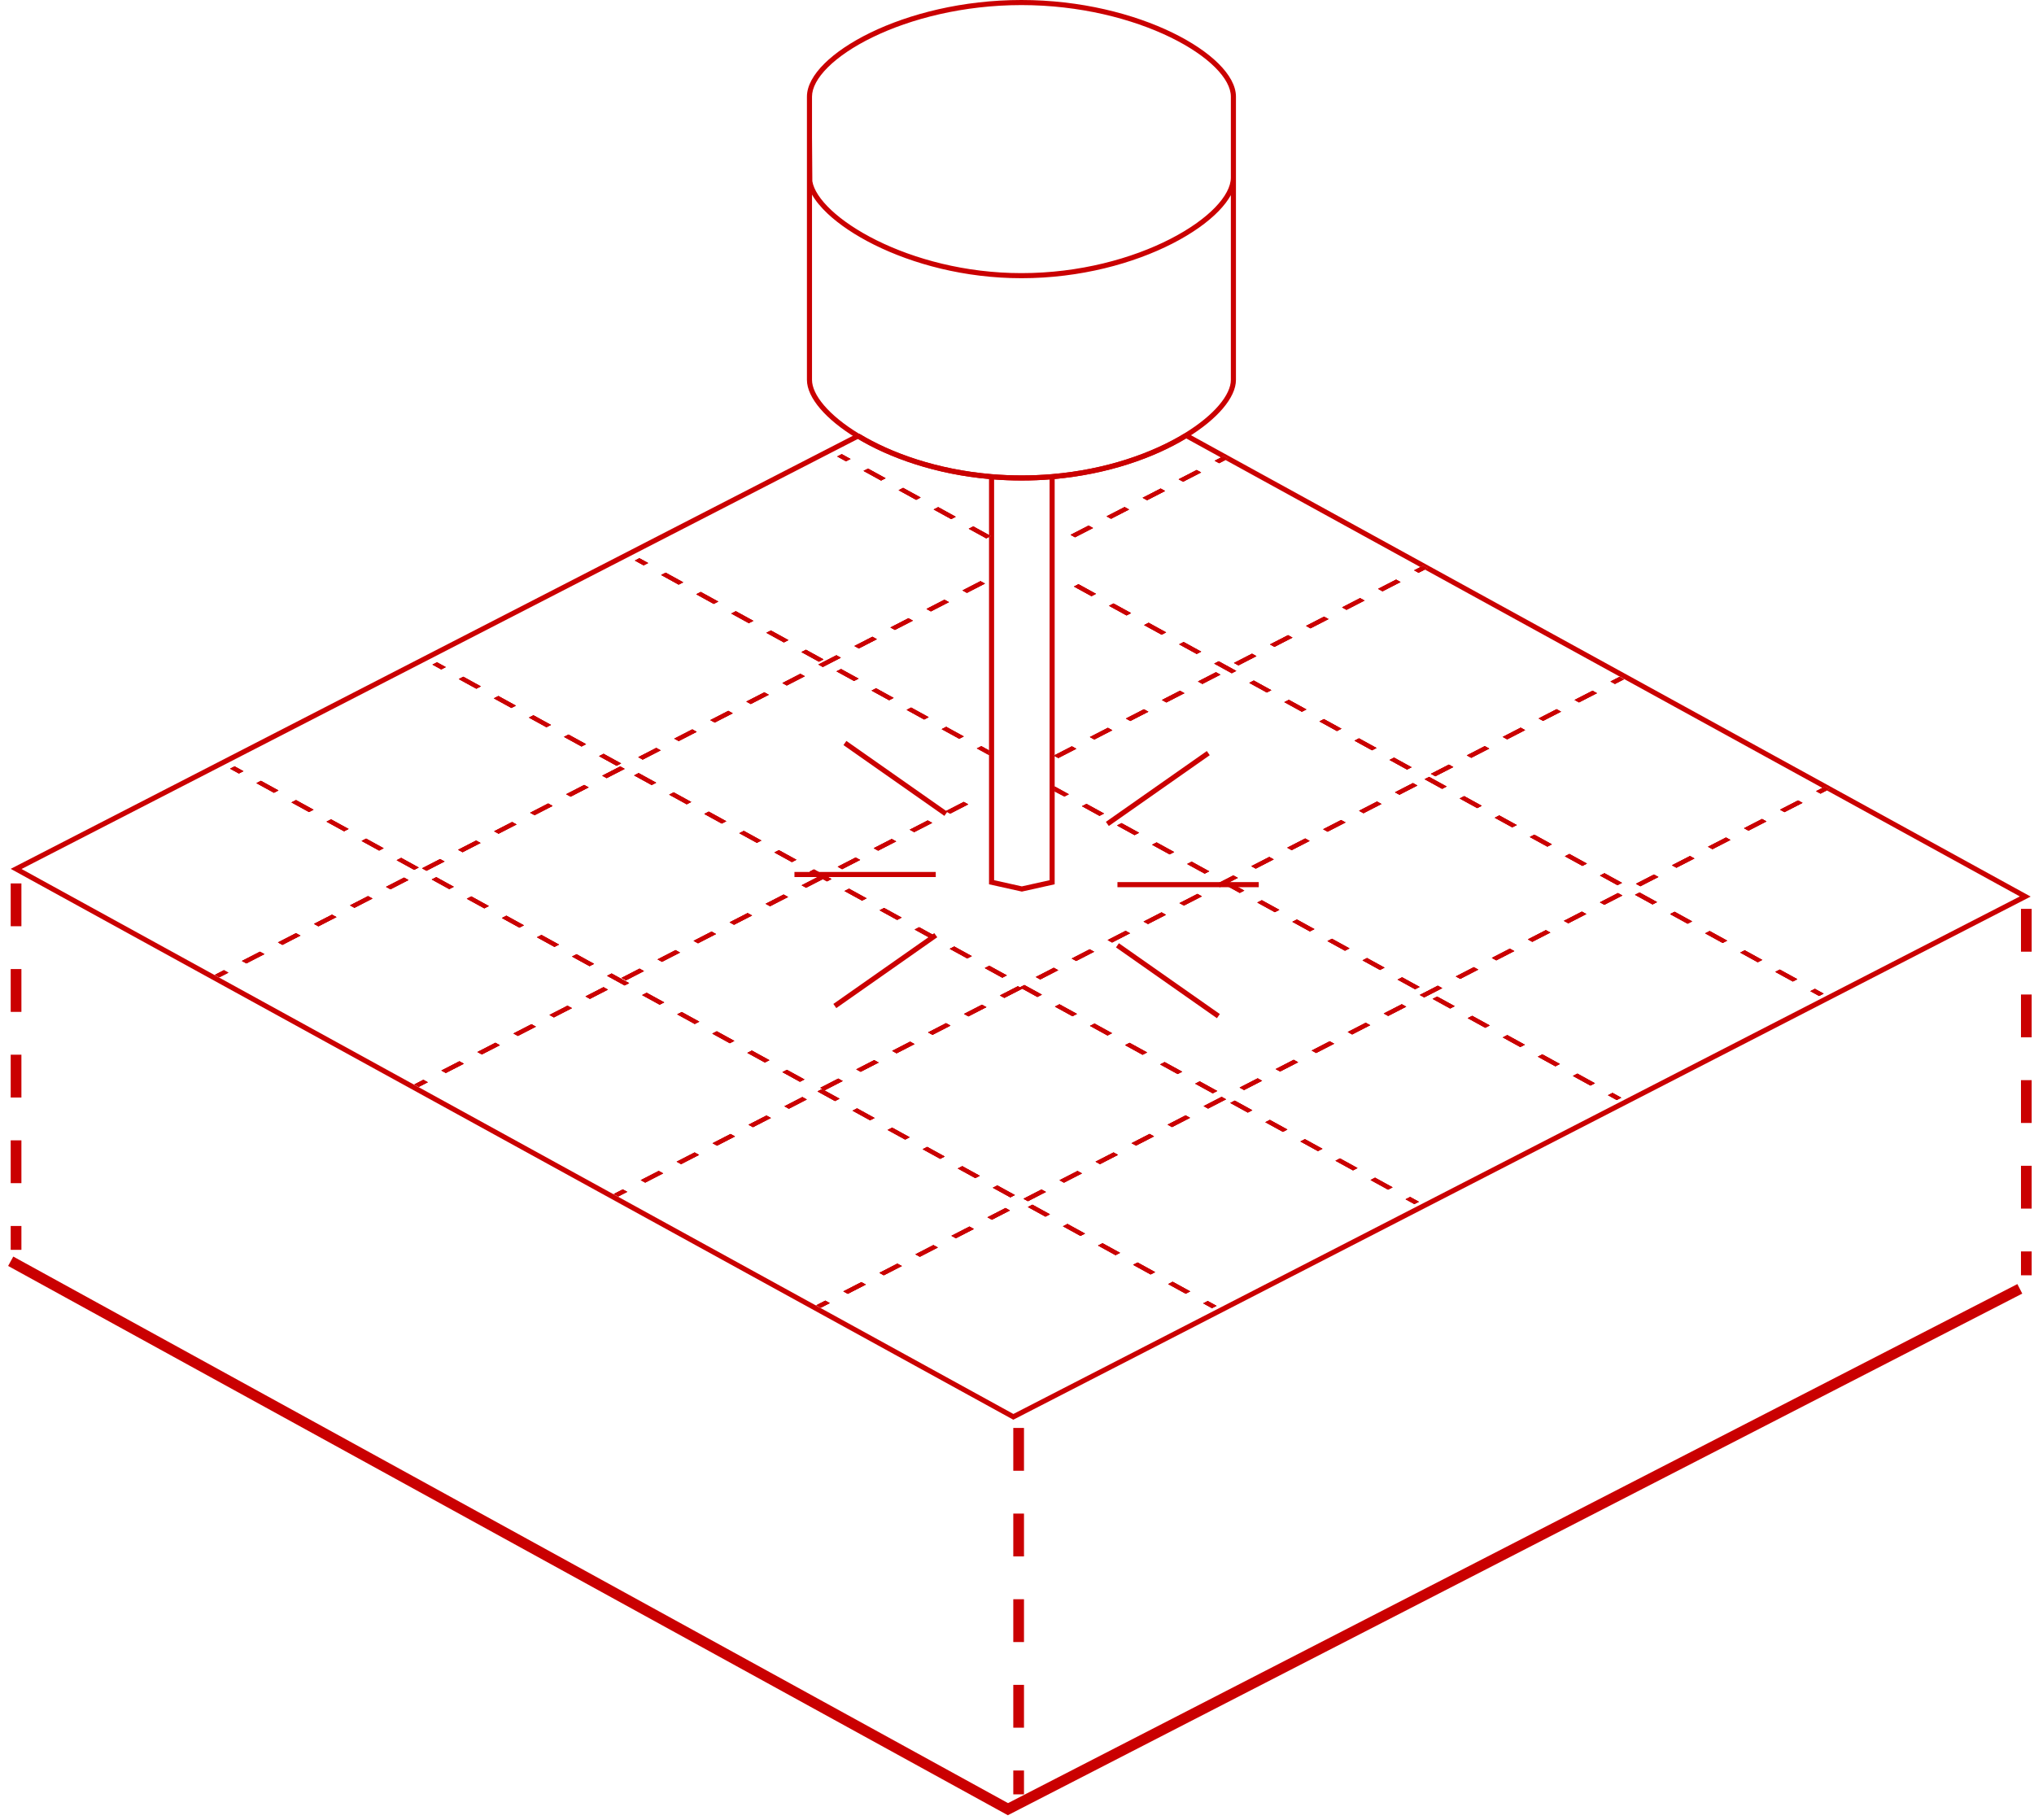 <svg width="190" height="170" viewBox="0 0 190 170" fill="none" xmlns="http://www.w3.org/2000/svg">
<path d="M1 117.818L94.153 169L188.675 120.394" stroke="#ca0001"/>
<line x1="1.5" y1="82.523" x2="1.5" y2="116.751" stroke="#ca0001" stroke-dasharray="4 4"/>
<line x1="95.153" y1="133.389" x2="95.153" y2="167.617" stroke="#ca0001" stroke-dasharray="4 4"/>
<line x1="189.283" y1="84.9" x2="189.283" y2="119.129" stroke="#ca0001" stroke-dasharray="4 4"/>
<path fill-rule="evenodd" clip-rule="evenodd" d="M22.314 72.255L21.495 71.805L21.918 71.588L22.737 72.038L22.314 72.255ZM41.218 62.534L40.399 62.084L40.822 61.867L41.641 62.316L41.218 62.534ZM60.123 52.812L59.304 52.363L59.727 52.145L60.545 52.595L60.123 52.812ZM79.027 43.091L78.208 42.641L78.631 42.424L79.45 42.874L79.027 43.091ZM25.59 74.055L23.952 73.155L24.375 72.938L26.012 73.838L25.59 74.055ZM44.494 64.334L42.856 63.434L43.279 63.216L44.917 64.116L44.494 64.334ZM63.398 54.612L61.761 53.712L62.183 53.495L63.821 54.395L63.398 54.612ZM82.303 44.891L80.665 43.991L81.088 43.774L82.726 44.674L82.303 44.891ZM28.865 75.855L27.227 74.955L27.65 74.737L29.288 75.637L28.865 75.855ZM47.77 66.133L46.132 65.234L46.555 65.016L48.193 65.916L47.77 66.133ZM66.674 56.412L65.036 55.512L65.459 55.295L67.097 56.195L66.674 56.412ZM85.579 46.691L83.941 45.791L84.364 45.574L86.001 46.473L85.579 46.691ZM32.141 77.654L30.503 76.755L30.926 76.537L32.564 77.437L32.141 77.654ZM51.045 67.933L49.407 67.033L49.83 66.816L51.468 67.716L51.045 67.933ZM69.95 58.212L68.312 57.312L68.735 57.095L70.373 57.995L69.95 58.212ZM88.854 48.491L87.216 47.591L87.639 47.373L89.277 48.273L88.854 48.491ZM35.417 79.454L33.779 78.555L34.202 78.337L35.839 79.237L35.417 79.454ZM54.321 69.733L52.683 68.833L53.106 68.616L54.744 69.516L54.321 69.733ZM73.225 60.012L71.588 59.112L72.01 58.894L73.648 59.794L73.225 60.012ZM92.13 50.29L90.492 49.391L90.915 49.173L92.386 49.981L92.553 50.073L92.386 50.159L92.13 50.29ZM38.692 81.254L37.054 80.354L37.477 80.137L39.115 81.037L38.692 81.254ZM57.597 71.533L55.959 70.633L56.382 70.415L58.02 71.315L57.597 71.533ZM76.501 61.812L74.863 60.912L75.286 60.694L76.924 61.594L76.501 61.812ZM21.334 90.86L20.492 91.292L20.076 91.063L20.917 90.631L21.334 90.86ZM24.699 89.129L23.016 89.994L22.6 89.765L24.282 88.9L24.699 89.129ZM28.064 87.398L26.382 88.264L25.965 88.035L27.648 87.169L28.064 87.398ZM31.43 85.668L29.747 86.533L29.33 86.304L31.013 85.439L31.43 85.668ZM34.795 83.937L33.112 84.802L32.696 84.573L34.379 83.708L34.795 83.937ZM38.16 82.207L36.478 83.072L36.061 82.843L37.744 81.978L38.16 82.207ZM41.526 80.476L39.843 81.341L39.427 81.112L41.109 80.247L41.526 80.476ZM44.891 78.745L43.209 79.611L42.792 79.382L44.475 78.516L44.891 78.745ZM48.257 77.015L46.574 77.88L46.157 77.651L47.84 76.786L48.257 77.015ZM51.622 75.284L49.94 76.149L49.523 75.921L51.206 75.055L51.622 75.284ZM54.988 73.553L53.305 74.419L52.888 74.19L54.571 73.325L54.988 73.553ZM58.353 71.823L56.67 72.688L56.254 72.459L57.936 71.594L58.353 71.823ZM61.718 70.092L60.036 70.958L59.619 70.729L61.302 69.863L61.718 70.092ZM65.084 68.362L63.401 69.227L62.984 68.998L64.667 68.133L65.084 68.362ZM68.449 66.631L66.766 67.496L66.35 67.267L68.032 66.402L68.449 66.631ZM71.815 64.9L70.132 65.766L69.715 65.537L71.398 64.672L71.815 64.9ZM75.18 63.17L73.497 64.035L73.081 63.806L74.763 62.941L75.18 63.17ZM78.545 61.439L76.863 62.305L76.446 62.076L78.129 61.21L78.545 61.439ZM81.911 59.709L80.228 60.574L79.811 60.345L81.494 59.48L81.911 59.709ZM85.276 57.978L83.594 58.843L83.177 58.614L84.859 57.749L85.276 57.978ZM88.642 56.248L86.959 57.113L86.542 56.884L88.225 56.019L88.642 56.248ZM92.007 54.517L90.324 55.382L89.908 55.153L91.59 54.288L92.007 54.517ZM102.103 49.325L100.42 50.19L100.004 49.961L101.687 49.096L102.103 49.325ZM105.469 47.594L103.786 48.46L103.369 48.231L105.052 47.365L105.469 47.594ZM108.834 45.864L107.151 46.729L106.735 46.5L108.417 45.635L108.834 45.864ZM112.199 44.133L110.517 44.998L110.1 44.77L111.783 43.904L112.199 44.133ZM114.723 42.835L114.469 42.966L113.882 43.268L113.465 43.039L114.052 42.737L114.307 42.606L114.723 42.835ZM41.968 83.054L40.33 82.154L40.753 81.937L42.391 82.837L41.968 83.054ZM60.873 73.333L59.235 72.433L59.657 72.215L61.295 73.115L60.873 73.333ZM79.777 63.611L78.139 62.711L78.562 62.494L80.2 63.394L79.777 63.611ZM45.244 84.854L43.606 83.954L44.029 83.737L45.666 84.636L45.244 84.854ZM64.148 75.132L62.51 74.233L62.933 74.015L64.571 74.915L64.148 75.132ZM83.053 65.411L81.415 64.511L81.838 64.294L83.475 65.194L83.053 65.411ZM101.957 55.69L100.319 54.79L100.742 54.572L102.38 55.472L101.957 55.69ZM48.52 86.654L46.882 85.754L47.304 85.536L48.942 86.436L48.52 86.654ZM67.424 76.932L65.786 76.032L66.209 75.815L67.847 76.715L67.424 76.932ZM86.328 67.211L84.691 66.311L85.113 66.094L86.751 66.994L86.328 67.211ZM105.233 57.49L103.595 56.59L104.018 56.372L105.656 57.272L105.233 57.49ZM51.795 88.453L50.157 87.553L50.58 87.336L52.218 88.236L51.795 88.453ZM70.7 78.732L69.062 77.832L69.484 77.615L71.122 78.515L70.7 78.732ZM89.604 69.011L87.966 68.111L88.389 67.894L90.027 68.793L89.604 69.011ZM108.508 59.289L106.871 58.39L107.293 58.172L108.931 59.072L108.508 59.289ZM55.071 90.253L53.433 89.353L53.856 89.136L55.494 90.036L55.071 90.253ZM73.975 80.532L72.338 79.632L72.76 79.415L74.398 80.314L73.975 80.532ZM111.784 61.089L110.146 60.189L110.569 59.972L112.207 60.872L111.784 61.089ZM58.347 92.053L56.709 91.153L57.132 90.936L58.769 91.836L58.347 92.053ZM76.449 81.891L75.613 81.432L76.036 81.214L77.674 82.114L77.251 82.332L76.866 82.12L75.301 82.925L74.884 82.696L76.449 81.891ZM115.06 62.889L113.422 61.989L113.845 61.772L115.483 62.672L115.06 62.889ZM39.964 101.096L39.123 101.529L38.706 101.3L39.547 100.867L39.964 101.096ZM43.33 99.365L41.647 100.231L41.23 100.002L42.913 99.136L43.33 99.365ZM46.695 97.635L45.012 98.5L44.596 98.271L46.278 97.406L46.695 97.635ZM50.06 95.904L48.378 96.769L47.961 96.54L49.644 95.675L50.06 95.904ZM53.426 94.174L51.743 95.039L51.326 94.81L53.009 93.945L53.426 94.174ZM56.791 92.443L55.108 93.308L54.692 93.079L56.374 92.214L56.791 92.443ZM60.157 90.712L58.474 91.578L58.057 91.349L59.74 90.483L60.157 90.712ZM63.522 88.982L61.839 89.847L61.423 89.618L63.105 88.753L63.522 88.982ZM66.887 87.251L65.205 88.116L64.788 87.888L66.471 87.022L66.887 87.251ZM70.253 85.52L68.57 86.386L68.153 86.157L69.836 85.292L70.253 85.52ZM73.618 83.79L71.935 84.655L71.519 84.426L73.201 83.561L73.618 83.79ZM80.349 80.329L78.666 81.194L78.25 80.965L79.932 80.1L80.349 80.329ZM83.714 78.598L82.032 79.463L81.615 79.234L83.298 78.369L83.714 78.598ZM87.08 76.868L85.397 77.733L84.98 77.504L86.663 76.639L87.08 76.868ZM90.445 75.137L88.762 76.002L88.346 75.773L90.028 74.908L90.445 75.137ZM100.541 69.945L98.859 70.81L98.519 70.624L98.442 70.581L98.519 70.542L100.125 69.716L100.541 69.945ZM103.907 68.215L102.224 69.08L101.807 68.851L103.49 67.986L103.907 68.215ZM107.272 66.484L105.589 67.349L105.173 67.12L106.855 66.255L107.272 66.484ZM110.638 64.753L108.955 65.619L108.538 65.39L110.221 64.524L110.638 64.753ZM114.003 63.023L112.32 63.888L111.904 63.659L113.586 62.794L114.003 63.023ZM117.368 61.292L115.686 62.157L115.269 61.928L116.952 61.063L117.368 61.292ZM120.734 59.561L119.051 60.427L118.634 60.198L120.317 59.333L120.734 59.561ZM124.099 57.831L122.416 58.696L122 58.467L123.682 57.602L124.099 57.831ZM127.465 56.1L125.782 56.965L125.365 56.737L127.048 55.871L127.465 56.1ZM130.83 54.37L129.147 55.235L128.731 55.006L130.413 54.141L130.83 54.37ZM133.354 53.072L133.1 53.203L132.513 53.504L132.096 53.275L132.683 52.974L132.937 52.843L133.354 53.072ZM61.622 93.853L59.984 92.953L60.407 92.736L62.045 93.635L61.622 93.853ZM80.527 84.132L78.889 83.232L79.312 83.014L80.95 83.914L80.527 84.132ZM118.336 64.689L116.698 63.789L117.12 63.572L118.758 64.472L118.336 64.689ZM64.898 95.653L63.26 94.753L63.683 94.535L65.321 95.435L64.898 95.653ZM83.802 85.931L82.165 85.031L82.587 84.814L84.225 85.714L83.802 85.931ZM102.707 76.21L101.069 75.31L101.492 75.093L103.13 75.993L102.707 76.21ZM121.611 66.489L119.973 65.589L120.396 65.371L122.034 66.271L121.611 66.489ZM68.174 97.452L66.536 96.552L66.959 96.335L68.597 97.235L68.174 97.452ZM87.078 87.731L85.44 86.831L85.863 86.614L86.925 87.197L87.501 87.514L87.078 87.731ZM105.983 78.01L104.345 77.11L104.767 76.892L106.405 77.792L105.983 78.01ZM124.887 68.288L123.249 67.389L123.672 67.171L125.31 68.071L124.887 68.288ZM71.449 99.252L69.811 98.352L70.234 98.135L71.872 99.035L71.449 99.252ZM90.354 89.531L88.716 88.631L89.139 88.414L90.777 89.314L90.354 89.531ZM109.258 79.81L107.62 78.91L108.043 78.692L109.681 79.592L109.258 79.81ZM128.163 70.088L126.525 69.188L126.948 68.971L128.585 69.871L128.163 70.088ZM74.725 101.052L73.087 100.152L73.51 99.935L75.148 100.835L74.725 101.052ZM93.629 91.331L91.992 90.431L92.414 90.213L94.052 91.113L93.629 91.331ZM112.534 81.609L110.896 80.71L111.319 80.492L112.957 81.392L112.534 81.609ZM131.438 71.888L129.801 70.988L130.223 70.771L131.861 71.671L131.438 71.888ZM58.592 111.334L57.753 111.765L57.337 111.536L58.175 111.105L58.592 111.334ZM61.947 109.608L60.27 110.471L59.853 110.242L61.53 109.38L61.947 109.608ZM65.302 107.883L63.625 108.746L63.208 108.517L64.885 107.654L65.302 107.883ZM68.657 106.158L66.98 107.021L66.563 106.792L68.24 105.929L68.657 106.158ZM72.012 104.433L70.335 105.295L69.918 105.066L71.596 104.204L72.012 104.433ZM75.367 102.707L73.69 103.57L73.273 103.341L74.951 102.478L75.367 102.707ZM78.722 100.982L77.045 101.845L76.628 101.616L78.305 100.753L78.722 100.982ZM82.077 99.257L80.4 100.119L79.983 99.891L81.66 99.028L82.077 99.257ZM85.432 97.532L83.755 98.394L83.338 98.165L85.016 97.303L85.432 97.532ZM88.787 95.806L87.11 96.669L86.693 96.44L88.371 95.577L88.787 95.806ZM92.142 94.081L90.465 94.944L90.048 94.715L91.726 93.852L92.142 94.081ZM95.496 92.356L93.82 93.218L93.403 92.99L95.081 92.127L95.268 92.23L95.69 92.013L97.328 92.913L96.905 93.13L95.496 92.356ZM98.852 90.63L97.175 91.493L96.758 91.264L98.436 90.402L98.852 90.63ZM102.207 88.905L100.53 89.768L100.113 89.539L101.791 88.676L102.207 88.905ZM105.562 87.18L103.885 88.043L103.468 87.814L105.146 86.951L105.562 87.18ZM108.917 85.455L107.24 86.317L106.823 86.088L108.501 85.226L108.917 85.455ZM112.272 83.73L110.595 84.592L110.178 84.363L111.856 83.501L112.272 83.73ZM114.401 82.635L113.95 82.867L113.533 82.638L115.211 81.775L115.627 82.004L114.823 82.418L116.232 83.192L115.81 83.409L114.401 82.635ZM118.982 80.279L117.305 81.142L116.888 80.913L118.566 80.05L118.982 80.279ZM122.337 78.554L120.66 79.416L120.243 79.187L121.921 78.325L122.337 78.554ZM125.692 76.828L124.015 77.691L123.598 77.462L125.276 76.6L125.692 76.828ZM129.047 75.103L127.37 75.966L126.953 75.737L128.631 74.874L129.047 75.103ZM132.402 73.378L130.725 74.24L130.308 74.012L131.986 73.149L132.402 73.378ZM135.757 71.653L134.08 72.515L133.663 72.286L135.341 71.424L135.757 71.653ZM139.112 69.927L137.435 70.79L137.018 70.561L138.696 69.698L139.112 69.927ZM142.467 68.202L140.79 69.065L140.373 68.836L142.051 67.973L142.467 68.202ZM145.822 66.477L144.145 67.34L143.728 67.111L145.406 66.248L145.822 66.477ZM149.177 64.752L147.5 65.614L147.083 65.385L148.761 64.523L149.177 64.752ZM151.694 63.458L150.855 63.889L150.438 63.66L151.277 63.229L151.694 63.458ZM78.001 102.852L76.363 101.952L76.786 101.735L78.424 102.634L78.001 102.852ZM134.714 73.688L133.076 72.788L133.499 72.571L135.137 73.471L134.714 73.688ZM81.276 104.652L79.639 103.752L80.061 103.534L81.699 104.434L81.276 104.652ZM100.181 94.93L98.543 94.03L98.966 93.813L100.604 94.713L100.181 94.93ZM119.085 85.209L117.447 84.309L117.87 84.092L119.508 84.992L119.085 85.209ZM137.99 75.488L136.352 74.588L136.775 74.37L138.413 75.27L137.99 75.488ZM84.552 106.451L82.914 105.552L83.337 105.334L84.975 106.234L84.552 106.451ZM103.457 96.73L101.819 95.83L102.242 95.613L103.879 96.513L103.457 96.73ZM122.361 87.009L120.723 86.109L121.146 85.891L122.784 86.791L122.361 87.009ZM141.265 77.287L139.628 76.388L140.05 76.17L141.688 77.07L141.265 77.287ZM87.828 108.251L86.19 107.351L86.613 107.134L88.251 108.034L87.828 108.251ZM106.732 98.53L105.094 97.63L105.517 97.413L107.155 98.312L106.732 98.53ZM125.637 88.809L123.999 87.909L124.422 87.691L126.06 88.591L125.637 88.809ZM144.541 79.087L142.903 78.187L143.326 77.97L144.964 78.87L144.541 79.087ZM91.104 110.051L89.466 109.151L89.888 108.934L91.526 109.834L91.104 110.051ZM110.008 100.33L108.37 99.43L108.793 99.212L110.431 100.112L110.008 100.33ZM128.912 90.608L127.275 89.709L127.697 89.491L129.335 90.391L128.912 90.608ZM147.817 80.887L146.179 79.987L146.602 79.77L148.24 80.67L147.817 80.887ZM94.379 111.851L92.741 110.951L93.164 110.734L94.802 111.633L94.379 111.851ZM113.284 102.13L111.646 101.23L112.069 101.012L113.706 101.912L113.284 102.13ZM132.188 92.408L130.55 91.508L130.973 91.291L132.611 92.191L132.188 92.408ZM151.093 82.687L149.455 81.787L149.878 81.57L151.515 82.469L151.093 82.687ZM77.512 121.726L76.671 122.159L76.254 121.93L77.095 121.497L77.512 121.726ZM80.877 119.996L79.195 120.861L78.778 120.632L80.461 119.767L80.877 119.996ZM84.243 118.265L82.56 119.13L82.143 118.901L83.826 118.036L84.243 118.265ZM87.608 116.534L85.925 117.4L85.509 117.171L87.191 116.306L87.608 116.534ZM90.973 114.804L89.291 115.669L88.874 115.44L90.557 114.575L90.973 114.804ZM94.339 113.073L92.656 113.939L92.24 113.71L93.922 112.844L94.339 113.073ZM97.704 111.343L96.022 112.208L95.605 111.979L97.288 111.114L97.704 111.343ZM101.07 109.612L99.387 110.477L98.97 110.248L100.653 109.383L101.07 109.612ZM104.435 107.881L102.752 108.747L102.336 108.518L104.018 107.652L104.435 107.881ZM107.8 106.151L106.118 107.016L105.701 106.787L107.384 105.922L107.8 106.151ZM111.166 104.42L109.483 105.285L109.067 105.057L110.749 104.191L111.166 104.42ZM114.531 102.69L112.849 103.555L112.432 103.326L114.115 102.461L114.531 102.69ZM117.897 100.959L116.214 101.824L115.797 101.595L117.48 100.73L117.897 100.959ZM121.262 99.228L119.579 100.094L119.163 99.865L120.845 98.999L121.262 99.228ZM124.627 97.498L122.945 98.363L122.528 98.134L124.211 97.269L124.627 97.498ZM127.993 95.767L126.31 96.632L125.894 96.403L127.576 95.538L127.993 95.767ZM131.358 94.037L129.676 94.902L129.259 94.673L130.942 93.808L131.358 94.037ZM134.724 92.306L133.041 93.171L132.624 92.942L134.307 92.077L134.724 92.306ZM138.089 90.575L136.406 91.441L135.99 91.212L137.672 90.346L138.089 90.575ZM141.454 88.845L139.772 89.71L139.355 89.481L141.038 88.616L141.454 88.845ZM144.82 87.114L143.137 87.979L142.721 87.751L144.403 86.885L144.82 87.114ZM148.185 85.383L146.503 86.249L146.086 86.02L147.769 85.155L148.185 85.383ZM151.551 83.653L149.868 84.518L149.451 84.289L151.134 83.424L151.551 83.653ZM154.916 81.922L153.233 82.788L152.817 82.559L154.499 81.693L154.916 81.922ZM158.281 80.192L156.599 81.057L156.182 80.828L157.865 79.963L158.281 80.192ZM161.647 78.461L159.964 79.326L159.548 79.097L161.23 78.232L161.647 78.461ZM165.012 76.731L163.33 77.596L162.913 77.367L164.596 76.502L165.012 76.731ZM168.378 75L166.695 75.865L166.278 75.636L167.961 74.771L168.378 75ZM170.902 73.702L170.647 73.833L170.06 74.135L169.644 73.906L170.231 73.604L170.485 73.473L170.902 73.702ZM97.655 113.651L96.017 112.751L96.44 112.533L98.078 113.433L97.655 113.651ZM116.559 103.929L114.922 103.029L115.344 102.812L116.982 103.712L116.559 103.929ZM135.464 94.208L133.826 93.308L134.249 93.091L135.887 93.991L135.464 94.208ZM154.368 84.487L152.73 83.587L153.153 83.369L154.791 84.269L154.368 84.487ZM100.931 115.45L99.293 114.551L99.716 114.333L101.353 115.233L100.931 115.45ZM119.835 105.729L118.197 104.829L118.62 104.612L120.258 105.512L119.835 105.729ZM138.74 96.008L137.102 95.108L137.524 94.891L139.162 95.79L138.74 96.008ZM157.644 86.287L156.006 85.387L156.429 85.169L158.067 86.069L157.644 86.287ZM104.206 117.25L102.569 116.35L102.991 116.133L104.629 117.033L104.206 117.25ZM123.111 107.529L121.473 106.629L121.896 106.412L123.534 107.312L123.111 107.529ZM142.015 97.808L140.377 96.908L140.8 96.69L142.438 97.59L142.015 97.808ZM160.92 88.086L159.282 87.186L159.705 86.969L161.342 87.869L160.92 88.086ZM107.482 119.05L105.844 118.15L106.267 117.933L107.905 118.833L107.482 119.05ZM126.387 109.329L124.749 108.429L125.171 108.211L126.809 109.111L126.387 109.329ZM145.291 99.608L143.653 98.708L144.076 98.49L145.714 99.39L145.291 99.608ZM164.195 89.886L162.558 88.986L162.98 88.769L164.618 89.669L164.195 89.886ZM110.758 120.85L109.12 119.95L109.543 119.733L111.181 120.632L110.758 120.85ZM129.662 111.129L128.024 110.229L128.447 110.011L130.085 110.911L129.662 111.129ZM148.567 101.407L146.929 100.507L147.352 100.29L148.989 101.19L148.567 101.407ZM167.471 91.686L165.833 90.786L166.256 90.569L167.894 91.469L167.471 91.686ZM113.215 122.2L112.396 121.75L112.818 121.532L113.637 121.982L113.215 122.2ZM132.119 112.478L131.3 112.028L131.723 111.811L132.542 112.261L132.119 112.478ZM151.023 102.757L150.204 102.307L150.627 102.09L151.446 102.54L151.023 102.757ZM169.928 93.036L169.109 92.586L169.532 92.368L170.351 92.818L169.928 93.036Z" fill="#ca0001"/>
<path fill-rule="evenodd" clip-rule="evenodd" d="M90.915 49.173L92.386 49.981V50.159L92.13 50.29L90.492 49.391L90.915 49.173ZM91.665 69.693L92.386 70.09V70.539L91.242 69.911L91.665 69.693ZM99.431 74.41L98.519 73.933V73.459L99.854 74.193L99.431 74.41ZM98.859 70.81L98.519 70.624V70.542L100.125 69.716L100.541 69.945L98.859 70.81ZM113.465 43.039L114.052 42.737L114.469 42.966L113.882 43.268L113.465 43.039ZM132.096 53.275L132.683 52.974L133.1 53.203L132.513 53.504L132.096 53.275ZM169.644 73.906L170.231 73.604L170.647 73.833L170.06 74.135L169.644 73.906ZM22.314 72.255L21.495 71.805L21.918 71.588L22.737 72.038L22.314 72.255ZM41.218 62.534L40.399 62.084L40.822 61.867L41.641 62.316L41.218 62.534ZM60.123 52.812L59.304 52.363L59.727 52.145L60.545 52.595L60.123 52.812ZM79.027 43.091L78.208 42.641L78.631 42.424L79.45 42.874L79.027 43.091ZM25.59 74.055L23.952 73.155L24.375 72.938L26.012 73.838L25.59 74.055ZM44.494 64.334L42.856 63.434L43.279 63.216L44.917 64.116L44.494 64.334ZM63.398 54.612L61.761 53.712L62.183 53.495L63.821 54.395L63.398 54.612ZM82.303 44.891L80.665 43.991L81.088 43.774L82.726 44.674L82.303 44.891ZM28.865 75.855L27.227 74.955L27.65 74.737L29.288 75.637L28.865 75.855ZM47.77 66.133L46.132 65.234L46.555 65.016L48.193 65.916L47.77 66.133ZM66.674 56.412L65.036 55.512L65.459 55.295L67.097 56.195L66.674 56.412ZM85.579 46.691L83.941 45.791L84.364 45.574L86.001 46.473L85.579 46.691ZM32.141 77.654L30.503 76.755L30.926 76.537L32.564 77.437L32.141 77.654ZM51.045 67.933L49.407 67.033L49.83 66.816L51.468 67.716L51.045 67.933ZM69.95 58.212L68.312 57.312L68.735 57.095L70.373 57.995L69.95 58.212ZM88.854 48.491L87.216 47.591L87.639 47.373L89.277 48.273L88.854 48.491ZM35.417 79.454L33.779 78.555L34.202 78.337L35.839 79.237L35.417 79.454ZM54.321 69.733L52.683 68.833L53.106 68.616L54.744 69.516L54.321 69.733ZM73.225 60.012L71.588 59.112L72.01 58.894L73.648 59.794L73.225 60.012ZM38.692 81.254L37.054 80.354L37.477 80.137L39.115 81.037L38.692 81.254ZM57.597 71.533L55.959 70.633L56.382 70.415L58.02 71.315L57.597 71.533ZM76.501 61.812L74.863 60.912L75.286 60.694L76.924 61.594L76.501 61.812ZM21.334 90.86L20.492 91.292L20.076 91.063L20.917 90.631L21.334 90.86ZM24.699 89.129L23.016 89.994L22.6 89.765L24.282 88.9L24.699 89.129ZM28.064 87.398L26.382 88.264L25.965 88.035L27.648 87.169L28.064 87.398ZM31.43 85.668L29.747 86.533L29.33 86.304L31.013 85.439L31.43 85.668ZM34.795 83.937L33.112 84.802L32.696 84.573L34.379 83.708L34.795 83.937ZM38.16 82.207L36.478 83.072L36.061 82.843L37.744 81.978L38.16 82.207ZM41.526 80.476L39.843 81.341L39.427 81.112L41.109 80.247L41.526 80.476ZM44.891 78.745L43.209 79.611L42.792 79.382L44.475 78.516L44.891 78.745ZM48.257 77.015L46.574 77.88L46.157 77.651L47.84 76.786L48.257 77.015ZM51.622 75.284L49.94 76.149L49.523 75.921L51.206 75.055L51.622 75.284ZM54.988 73.553L53.305 74.419L52.888 74.19L54.571 73.325L54.988 73.553ZM58.353 71.823L56.67 72.688L56.254 72.459L57.936 71.594L58.353 71.823ZM61.718 70.092L60.036 70.958L59.619 70.729L61.302 69.863L61.718 70.092ZM65.084 68.362L63.401 69.227L62.984 68.998L64.667 68.133L65.084 68.362ZM68.449 66.631L66.766 67.496L66.35 67.267L68.032 66.402L68.449 66.631ZM71.815 64.9L70.132 65.766L69.715 65.537L71.398 64.672L71.815 64.9ZM75.18 63.17L73.497 64.035L73.081 63.806L74.763 62.941L75.18 63.17ZM78.545 61.439L76.863 62.305L76.446 62.076L78.129 61.21L78.545 61.439ZM81.911 59.709L80.228 60.574L79.811 60.345L81.494 59.48L81.911 59.709ZM85.276 57.978L83.594 58.843L83.177 58.614L84.859 57.749L85.276 57.978ZM88.642 56.248L86.959 57.113L86.542 56.884L88.225 56.019L88.642 56.248ZM92.007 54.517L90.324 55.382L89.908 55.153L91.59 54.288L92.007 54.517ZM102.103 49.325L100.42 50.19L100.004 49.961L101.687 49.096L102.103 49.325ZM105.469 47.594L103.786 48.46L103.369 48.231L105.052 47.365L105.469 47.594ZM108.834 45.864L107.151 46.729L106.735 46.5L108.417 45.635L108.834 45.864ZM112.199 44.133L110.517 44.998L110.1 44.77L111.783 43.904L112.199 44.133ZM41.968 83.054L40.33 82.154L40.753 81.937L42.391 82.837L41.968 83.054ZM60.873 73.333L59.235 72.433L59.657 72.215L61.295 73.115L60.873 73.333ZM79.777 63.611L78.139 62.711L78.562 62.494L80.2 63.394L79.777 63.611ZM45.244 84.854L43.606 83.954L44.029 83.737L45.666 84.636L45.244 84.854ZM64.148 75.132L62.51 74.233L62.933 74.015L64.571 74.915L64.148 75.132ZM83.053 65.411L81.415 64.511L81.838 64.294L83.475 65.194L83.053 65.411ZM101.957 55.69L100.319 54.79L100.742 54.572L102.38 55.472L101.957 55.69ZM48.52 86.654L46.882 85.754L47.304 85.536L48.942 86.436L48.52 86.654ZM67.424 76.932L65.786 76.032L66.209 75.815L67.847 76.715L67.424 76.932ZM86.328 67.211L84.691 66.311L85.113 66.094L86.751 66.994L86.328 67.211ZM105.233 57.49L103.595 56.59L104.018 56.372L105.656 57.272L105.233 57.49ZM51.795 88.453L50.157 87.553L50.58 87.336L52.218 88.236L51.795 88.453ZM70.7 78.732L69.062 77.832L69.484 77.615L71.122 78.515L70.7 78.732ZM89.604 69.011L87.966 68.111L88.389 67.894L90.027 68.793L89.604 69.011ZM108.508 59.289L106.871 58.39L107.293 58.172L108.931 59.072L108.508 59.289ZM55.071 90.253L53.433 89.353L53.856 89.136L55.494 90.036L55.071 90.253ZM73.975 80.532L72.338 79.632L72.76 79.415L74.398 80.314L73.975 80.532ZM111.784 61.089L110.146 60.189L110.569 59.972L112.207 60.872L111.784 61.089ZM58.347 92.053L56.709 91.153L57.132 90.936L58.769 91.836L58.347 92.053ZM76.449 81.891L75.613 81.432L76.036 81.214L77.674 82.114L77.251 82.332L76.866 82.12L75.301 82.925L74.884 82.696L76.449 81.891ZM115.06 62.889L113.422 61.989L113.845 61.772L115.483 62.672L115.06 62.889ZM39.964 101.096L39.123 101.529L38.706 101.3L39.547 100.867L39.964 101.096ZM43.33 99.365L41.647 100.231L41.23 100.002L42.913 99.136L43.33 99.365ZM46.695 97.635L45.012 98.5L44.596 98.271L46.278 97.406L46.695 97.635ZM50.06 95.904L48.378 96.769L47.961 96.54L49.644 95.675L50.06 95.904ZM53.426 94.174L51.743 95.039L51.326 94.81L53.009 93.945L53.426 94.174ZM56.791 92.443L55.108 93.308L54.692 93.079L56.374 92.214L56.791 92.443ZM60.157 90.712L58.474 91.578L58.057 91.349L59.74 90.483L60.157 90.712ZM63.522 88.982L61.839 89.847L61.423 89.618L63.105 88.753L63.522 88.982ZM66.887 87.251L65.205 88.116L64.788 87.888L66.471 87.022L66.887 87.251ZM70.253 85.52L68.57 86.386L68.153 86.157L69.836 85.292L70.253 85.52ZM73.618 83.79L71.935 84.655L71.519 84.426L73.201 83.561L73.618 83.79ZM80.349 80.329L78.666 81.194L78.25 80.965L79.932 80.1L80.349 80.329ZM83.714 78.598L82.032 79.463L81.615 79.234L83.298 78.369L83.714 78.598ZM87.08 76.868L85.397 77.733L84.98 77.504L86.663 76.639L87.08 76.868ZM90.445 75.137L88.762 76.002L88.346 75.773L90.028 74.908L90.445 75.137ZM103.907 68.215L102.224 69.08L101.807 68.851L103.49 67.986L103.907 68.215ZM107.272 66.484L105.589 67.349L105.173 67.12L106.855 66.255L107.272 66.484ZM110.638 64.753L108.955 65.619L108.538 65.39L110.221 64.524L110.638 64.753ZM114.003 63.023L112.32 63.888L111.904 63.659L113.586 62.794L114.003 63.023ZM117.368 61.292L115.686 62.157L115.269 61.928L116.952 61.063L117.368 61.292ZM120.734 59.561L119.051 60.427L118.634 60.198L120.317 59.333L120.734 59.561ZM124.099 57.831L122.416 58.696L122 58.467L123.682 57.602L124.099 57.831ZM127.465 56.1L125.782 56.965L125.365 56.737L127.048 55.871L127.465 56.1ZM130.83 54.37L129.147 55.235L128.731 55.006L130.413 54.141L130.83 54.37ZM61.622 93.853L59.984 92.953L60.407 92.736L62.045 93.635L61.622 93.853ZM80.527 84.132L78.889 83.232L79.312 83.014L80.95 83.914L80.527 84.132ZM118.336 64.689L116.698 63.789L117.12 63.572L118.758 64.472L118.336 64.689ZM64.898 95.653L63.26 94.753L63.683 94.535L65.321 95.435L64.898 95.653ZM83.802 85.931L82.165 85.031L82.587 84.814L84.225 85.714L83.802 85.931ZM102.707 76.21L101.069 75.31L101.492 75.093L103.13 75.993L102.707 76.21ZM121.611 66.489L119.973 65.589L120.396 65.371L122.034 66.271L121.611 66.489ZM68.174 97.452L66.536 96.552L66.959 96.335L68.597 97.235L68.174 97.452ZM87.078 87.731L85.44 86.831L85.863 86.614L86.925 87.197L87.501 87.514L87.078 87.731ZM105.983 78.01L104.345 77.11L104.767 76.892L106.405 77.792L105.983 78.01ZM124.887 68.288L123.249 67.389L123.672 67.171L125.31 68.071L124.887 68.288ZM71.449 99.252L69.811 98.352L70.234 98.135L71.872 99.035L71.449 99.252ZM90.354 89.531L88.716 88.631L89.139 88.414L90.777 89.314L90.354 89.531ZM109.258 79.81L107.62 78.91L108.043 78.692L109.681 79.592L109.258 79.81ZM128.163 70.088L126.525 69.188L126.948 68.971L128.585 69.871L128.163 70.088ZM74.725 101.052L73.087 100.152L73.51 99.935L75.148 100.835L74.725 101.052ZM93.629 91.331L91.992 90.431L92.414 90.213L94.052 91.113L93.629 91.331ZM112.534 81.609L110.896 80.71L111.319 80.492L112.957 81.392L112.534 81.609ZM131.438 71.888L129.801 70.988L130.223 70.771L131.861 71.671L131.438 71.888ZM58.592 111.334L57.753 111.765L57.337 111.536L58.175 111.105L58.592 111.334ZM61.947 109.608L60.27 110.471L59.853 110.242L61.53 109.38L61.947 109.608ZM65.302 107.883L63.625 108.746L63.208 108.517L64.885 107.654L65.302 107.883ZM68.657 106.158L66.98 107.021L66.563 106.792L68.24 105.929L68.657 106.158ZM72.012 104.433L70.335 105.295L69.918 105.066L71.596 104.204L72.012 104.433ZM75.367 102.707L73.69 103.57L73.273 103.341L74.951 102.478L75.367 102.707ZM78.722 100.982L77.045 101.845L76.628 101.616L78.305 100.753L78.722 100.982ZM82.077 99.257L80.4 100.119L79.983 99.891L81.66 99.028L82.077 99.257ZM85.432 97.532L83.755 98.394L83.338 98.165L85.016 97.303L85.432 97.532ZM88.787 95.806L87.11 96.669L86.693 96.44L88.371 95.577L88.787 95.806ZM92.142 94.081L90.465 94.944L90.048 94.715L91.726 93.852L92.142 94.081ZM95.496 92.356L93.82 93.218L93.403 92.99L95.081 92.127L95.268 92.23L95.69 92.013L97.328 92.913L96.905 93.13L95.496 92.356ZM98.852 90.63L97.175 91.493L96.758 91.264L98.436 90.402L98.852 90.63ZM102.207 88.905L100.53 89.768L100.113 89.539L101.791 88.676L102.207 88.905ZM105.562 87.18L103.885 88.043L103.468 87.814L105.146 86.951L105.562 87.18ZM108.917 85.455L107.24 86.317L106.823 86.088L108.501 85.226L108.917 85.455ZM112.272 83.73L110.595 84.592L110.178 84.363L111.856 83.501L112.272 83.73ZM114.401 82.635L113.95 82.867L113.533 82.638L115.211 81.775L115.627 82.004L114.823 82.418L116.232 83.192L115.81 83.409L114.401 82.635ZM118.982 80.279L117.305 81.142L116.888 80.913L118.566 80.05L118.982 80.279ZM122.337 78.554L120.66 79.416L120.243 79.187L121.921 78.325L122.337 78.554ZM125.692 76.828L124.015 77.691L123.598 77.462L125.276 76.6L125.692 76.828ZM129.047 75.103L127.37 75.966L126.953 75.737L128.631 74.874L129.047 75.103ZM132.402 73.378L130.725 74.24L130.308 74.012L131.986 73.149L132.402 73.378ZM135.757 71.653L134.08 72.515L133.663 72.286L135.341 71.424L135.757 71.653ZM139.112 69.927L137.435 70.79L137.018 70.561L138.696 69.698L139.112 69.927ZM142.467 68.202L140.79 69.065L140.373 68.836L142.051 67.973L142.467 68.202ZM145.822 66.477L144.145 67.34L143.728 67.111L145.406 66.248L145.822 66.477ZM149.177 64.752L147.5 65.614L147.083 65.385L148.761 64.523L149.177 64.752ZM151.694 63.458L150.855 63.889L150.438 63.66L151.277 63.229L151.694 63.458ZM78.001 102.852L76.363 101.952L76.786 101.735L78.424 102.634L78.001 102.852ZM134.714 73.688L133.076 72.788L133.499 72.571L135.137 73.471L134.714 73.688ZM81.276 104.652L79.639 103.752L80.061 103.534L81.699 104.434L81.276 104.652ZM100.181 94.93L98.543 94.03L98.966 93.813L100.604 94.713L100.181 94.93ZM119.085 85.209L117.447 84.309L117.87 84.092L119.508 84.992L119.085 85.209ZM137.99 75.488L136.352 74.588L136.775 74.37L138.413 75.27L137.99 75.488ZM84.552 106.451L82.914 105.552L83.337 105.334L84.975 106.234L84.552 106.451ZM103.457 96.73L101.819 95.83L102.242 95.613L103.879 96.513L103.457 96.73ZM122.361 87.009L120.723 86.109L121.146 85.891L122.784 86.791L122.361 87.009ZM141.265 77.287L139.628 76.388L140.05 76.17L141.688 77.07L141.265 77.287ZM87.828 108.251L86.19 107.351L86.613 107.134L88.251 108.034L87.828 108.251ZM106.732 98.53L105.094 97.63L105.517 97.413L107.155 98.312L106.732 98.53ZM125.637 88.809L123.999 87.909L124.422 87.691L126.06 88.591L125.637 88.809ZM144.541 79.087L142.903 78.187L143.326 77.97L144.964 78.87L144.541 79.087ZM91.104 110.051L89.466 109.151L89.888 108.934L91.526 109.834L91.104 110.051ZM110.008 100.33L108.37 99.43L108.793 99.212L110.431 100.112L110.008 100.33ZM128.912 90.608L127.275 89.709L127.697 89.491L129.335 90.391L128.912 90.608ZM147.817 80.887L146.179 79.987L146.602 79.77L148.24 80.67L147.817 80.887ZM94.379 111.851L92.741 110.951L93.164 110.734L94.802 111.633L94.379 111.851ZM113.284 102.13L111.646 101.23L112.069 101.012L113.706 101.912L113.284 102.13ZM132.188 92.408L130.55 91.508L130.973 91.291L132.611 92.191L132.188 92.408ZM151.093 82.687L149.455 81.787L149.878 81.57L151.515 82.469L151.093 82.687ZM77.512 121.726L76.671 122.159L76.254 121.93L77.095 121.497L77.512 121.726ZM80.877 119.996L79.195 120.861L78.778 120.632L80.461 119.767L80.877 119.996ZM84.243 118.265L82.56 119.13L82.143 118.901L83.826 118.036L84.243 118.265ZM87.608 116.534L85.925 117.4L85.509 117.171L87.191 116.306L87.608 116.534ZM90.973 114.804L89.291 115.669L88.874 115.44L90.557 114.575L90.973 114.804ZM94.339 113.073L92.656 113.939L92.24 113.71L93.922 112.844L94.339 113.073ZM97.704 111.343L96.022 112.208L95.605 111.979L97.288 111.114L97.704 111.343ZM101.07 109.612L99.387 110.477L98.97 110.248L100.653 109.383L101.07 109.612ZM104.435 107.881L102.752 108.747L102.336 108.518L104.018 107.652L104.435 107.881ZM107.8 106.151L106.118 107.016L105.701 106.787L107.384 105.922L107.8 106.151ZM111.166 104.42L109.483 105.285L109.067 105.057L110.749 104.191L111.166 104.42ZM114.531 102.69L112.849 103.555L112.432 103.326L114.115 102.461L114.531 102.69ZM117.897 100.959L116.214 101.824L115.797 101.595L117.48 100.73L117.897 100.959ZM121.262 99.228L119.579 100.094L119.163 99.865L120.845 98.999L121.262 99.228ZM124.627 97.498L122.945 98.363L122.528 98.134L124.211 97.269L124.627 97.498ZM127.993 95.767L126.31 96.632L125.894 96.403L127.576 95.538L127.993 95.767ZM131.358 94.037L129.676 94.902L129.259 94.673L130.942 93.808L131.358 94.037ZM134.724 92.306L133.041 93.171L132.624 92.942L134.307 92.077L134.724 92.306ZM138.089 90.575L136.406 91.441L135.99 91.212L137.672 90.346L138.089 90.575ZM141.454 88.845L139.772 89.71L139.355 89.481L141.038 88.616L141.454 88.845ZM144.82 87.114L143.137 87.979L142.721 87.751L144.403 86.885L144.82 87.114ZM148.185 85.383L146.503 86.249L146.086 86.02L147.769 85.155L148.185 85.383ZM151.551 83.653L149.868 84.518L149.451 84.289L151.134 83.424L151.551 83.653ZM154.916 81.922L153.233 82.788L152.817 82.559L154.499 81.693L154.916 81.922ZM158.281 80.192L156.599 81.057L156.182 80.828L157.865 79.963L158.281 80.192ZM161.647 78.461L159.964 79.326L159.548 79.097L161.23 78.232L161.647 78.461ZM165.012 76.731L163.33 77.596L162.913 77.367L164.596 76.502L165.012 76.731ZM168.378 75L166.695 75.865L166.278 75.636L167.961 74.771L168.378 75ZM97.655 113.651L96.017 112.751L96.44 112.533L98.078 113.433L97.655 113.651ZM116.559 103.929L114.922 103.029L115.344 102.812L116.982 103.712L116.559 103.929ZM135.464 94.208L133.826 93.308L134.249 93.091L135.887 93.991L135.464 94.208ZM154.368 84.487L152.73 83.587L153.153 83.369L154.791 84.269L154.368 84.487ZM100.931 115.45L99.293 114.551L99.716 114.333L101.353 115.233L100.931 115.45ZM119.835 105.729L118.197 104.829L118.62 104.612L120.258 105.512L119.835 105.729ZM138.74 96.008L137.102 95.108L137.524 94.891L139.162 95.79L138.74 96.008ZM157.644 86.287L156.006 85.387L156.429 85.169L158.067 86.069L157.644 86.287ZM104.206 117.25L102.569 116.35L102.991 116.133L104.629 117.033L104.206 117.25ZM123.111 107.529L121.473 106.629L121.896 106.412L123.534 107.312L123.111 107.529ZM142.015 97.808L140.377 96.908L140.8 96.69L142.438 97.59L142.015 97.808ZM160.92 88.086L159.282 87.186L159.705 86.969L161.342 87.869L160.92 88.086ZM107.482 119.05L105.844 118.15L106.267 117.933L107.905 118.833L107.482 119.05ZM126.387 109.329L124.749 108.429L125.171 108.211L126.809 109.111L126.387 109.329ZM145.291 99.608L143.653 98.708L144.076 98.49L145.714 99.39L145.291 99.608ZM164.195 89.886L162.558 88.986L162.98 88.769L164.618 89.669L164.195 89.886ZM110.758 120.85L109.12 119.95L109.543 119.733L111.181 120.632L110.758 120.85ZM129.662 111.129L128.024 110.229L128.447 110.011L130.085 110.911L129.662 111.129ZM148.567 101.407L146.929 100.507L147.352 100.29L148.989 101.19L148.567 101.407ZM167.471 91.686L165.833 90.786L166.256 90.569L167.894 91.469L167.471 91.686ZM113.215 122.2L112.396 121.75L112.818 121.532L113.637 121.982L113.215 122.2ZM132.119 112.478L131.3 112.028L131.723 111.811L132.542 112.261L132.119 112.478ZM151.023 102.757L150.204 102.307L150.627 102.09L151.446 102.54L151.023 102.757ZM169.928 93.036L169.109 92.586L169.532 92.368L170.351 92.818L169.928 93.036Z" fill="#ca0001"/>
<path fill-rule="evenodd" clip-rule="evenodd" d="M90.492 49.391L92.13 50.29L92.386 50.159L92.553 50.073L92.386 49.981L90.915 49.173L90.492 49.391ZM170.647 73.833L170.902 73.702L170.485 73.473L170.231 73.604L169.644 73.906L170.06 74.135L170.647 73.833ZM133.1 53.203L133.354 53.072L132.937 52.843L132.683 52.974L132.096 53.275L132.513 53.504L133.1 53.203ZM114.469 42.966L114.723 42.835L114.307 42.606L114.052 42.737L113.465 43.039L113.882 43.268L114.469 42.966ZM92.386 70.09L91.665 69.693L91.242 69.911L92.386 70.539V70.09ZM98.519 73.933L99.431 74.41L99.854 74.193L98.519 73.459V73.933ZM98.519 70.624L98.859 70.81L100.541 69.945L100.125 69.716L98.519 70.542L98.442 70.581L98.519 70.624ZM21.495 71.805L22.314 72.255L22.737 72.038L21.918 71.588L21.495 71.805ZM40.399 62.084L41.218 62.534L41.641 62.316L40.822 61.867L40.399 62.084ZM59.304 52.363L60.123 52.812L60.545 52.595L59.727 52.145L59.304 52.363ZM78.208 42.641L79.027 43.091L79.45 42.874L78.631 42.424L78.208 42.641ZM23.952 73.155L25.59 74.055L26.012 73.838L24.375 72.938L23.952 73.155ZM42.856 63.434L44.494 64.334L44.917 64.116L43.279 63.216L42.856 63.434ZM61.761 53.712L63.398 54.612L63.821 54.395L62.183 53.495L61.761 53.712ZM80.665 43.991L82.303 44.891L82.726 44.674L81.088 43.774L80.665 43.991ZM27.227 74.955L28.865 75.855L29.288 75.637L27.65 74.737L27.227 74.955ZM46.132 65.234L47.77 66.133L48.193 65.916L46.555 65.016L46.132 65.234ZM65.036 55.512L66.674 56.412L67.097 56.195L65.459 55.295L65.036 55.512ZM83.941 45.791L85.579 46.691L86.001 46.473L84.364 45.574L83.941 45.791ZM30.503 76.755L32.141 77.654L32.564 77.437L30.926 76.537L30.503 76.755ZM49.407 67.033L51.045 67.933L51.468 67.716L49.83 66.816L49.407 67.033ZM68.312 57.312L69.95 58.212L70.373 57.995L68.735 57.095L68.312 57.312ZM87.216 47.591L88.854 48.491L89.277 48.273L87.639 47.373L87.216 47.591ZM33.779 78.555L35.417 79.454L35.839 79.237L34.202 78.337L33.779 78.555ZM52.683 68.833L54.321 69.733L54.744 69.516L53.106 68.616L52.683 68.833ZM71.588 59.112L73.225 60.012L73.648 59.794L72.01 58.894L71.588 59.112ZM37.054 80.354L38.692 81.254L39.115 81.037L37.477 80.137L37.054 80.354ZM55.959 70.633L57.597 71.533L58.02 71.315L56.382 70.415L55.959 70.633ZM74.863 60.912L76.501 61.812L76.924 61.594L75.286 60.694L74.863 60.912ZM20.492 91.292L21.334 90.86L20.917 90.631L20.076 91.063L20.492 91.292ZM23.016 89.994L24.699 89.129L24.282 88.9L22.6 89.765L23.016 89.994ZM26.382 88.264L28.064 87.398L27.648 87.169L25.965 88.035L26.382 88.264ZM29.747 86.533L31.43 85.668L31.013 85.439L29.33 86.304L29.747 86.533ZM33.112 84.802L34.795 83.937L34.379 83.708L32.696 84.573L33.112 84.802ZM36.478 83.072L38.16 82.207L37.744 81.978L36.061 82.843L36.478 83.072ZM39.843 81.341L41.526 80.476L41.109 80.247L39.427 81.112L39.843 81.341ZM43.209 79.611L44.891 78.745L44.475 78.516L42.792 79.382L43.209 79.611ZM46.574 77.88L48.257 77.015L47.84 76.786L46.157 77.651L46.574 77.88ZM49.94 76.149L51.622 75.284L51.206 75.055L49.523 75.921L49.94 76.149ZM53.305 74.419L54.988 73.553L54.571 73.325L52.888 74.19L53.305 74.419ZM56.67 72.688L58.353 71.823L57.936 71.594L56.254 72.459L56.67 72.688ZM60.036 70.958L61.718 70.092L61.302 69.863L59.619 70.729L60.036 70.958ZM63.401 69.227L65.084 68.362L64.667 68.133L62.984 68.998L63.401 69.227ZM66.766 67.496L68.449 66.631L68.032 66.402L66.35 67.267L66.766 67.496ZM70.132 65.766L71.815 64.9L71.398 64.672L69.715 65.537L70.132 65.766ZM73.497 64.035L75.18 63.17L74.763 62.941L73.081 63.806L73.497 64.035ZM76.863 62.305L78.545 61.439L78.129 61.21L76.446 62.076L76.863 62.305ZM80.228 60.574L81.911 59.709L81.494 59.48L79.811 60.345L80.228 60.574ZM83.594 58.843L85.276 57.978L84.859 57.749L83.177 58.614L83.594 58.843ZM86.959 57.113L88.642 56.248L88.225 56.019L86.542 56.884L86.959 57.113ZM90.324 55.382L92.007 54.517L91.59 54.288L89.908 55.153L90.324 55.382ZM100.42 50.19L102.103 49.325L101.687 49.096L100.004 49.961L100.42 50.19ZM103.786 48.46L105.469 47.594L105.052 47.365L103.369 48.231L103.786 48.46ZM107.151 46.729L108.834 45.864L108.417 45.635L106.735 46.5L107.151 46.729ZM110.517 44.998L112.199 44.133L111.783 43.904L110.1 44.77L110.517 44.998ZM40.33 82.154L41.968 83.054L42.391 82.837L40.753 81.937L40.33 82.154ZM59.235 72.433L60.873 73.333L61.295 73.115L59.657 72.215L59.235 72.433ZM78.139 62.711L79.777 63.611L80.2 63.394L78.562 62.494L78.139 62.711ZM43.606 83.954L45.244 84.854L45.666 84.636L44.029 83.737L43.606 83.954ZM62.51 74.233L64.148 75.132L64.571 74.915L62.933 74.015L62.51 74.233ZM81.415 64.511L83.053 65.411L83.475 65.194L81.838 64.294L81.415 64.511ZM100.319 54.79L101.957 55.69L102.38 55.472L100.742 54.572L100.319 54.79ZM46.882 85.754L48.52 86.654L48.942 86.436L47.304 85.536L46.882 85.754ZM65.786 76.032L67.424 76.932L67.847 76.715L66.209 75.815L65.786 76.032ZM84.691 66.311L86.328 67.211L86.751 66.994L85.113 66.094L84.691 66.311ZM103.595 56.59L105.233 57.49L105.656 57.272L104.018 56.372L103.595 56.59ZM50.157 87.553L51.795 88.453L52.218 88.236L50.58 87.336L50.157 87.553ZM69.062 77.832L70.7 78.732L71.122 78.515L69.484 77.615L69.062 77.832ZM87.966 68.111L89.604 69.011L90.027 68.793L88.389 67.894L87.966 68.111ZM106.871 58.39L108.508 59.289L108.931 59.072L107.293 58.172L106.871 58.39ZM53.433 89.353L55.071 90.253L55.494 90.036L53.856 89.136L53.433 89.353ZM72.338 79.632L73.975 80.532L74.398 80.314L72.76 79.415L72.338 79.632ZM110.146 60.189L111.784 61.089L112.207 60.872L110.569 59.972L110.146 60.189ZM56.709 91.153L58.347 92.053L58.769 91.836L57.132 90.936L56.709 91.153ZM75.613 81.432L76.449 81.891L74.884 82.696L75.301 82.925L76.866 82.12L77.251 82.332L77.674 82.114L76.036 81.214L75.613 81.432ZM113.422 61.989L115.06 62.889L115.483 62.672L113.845 61.772L113.422 61.989ZM39.123 101.529L39.964 101.096L39.547 100.867L38.706 101.3L39.123 101.529ZM41.647 100.231L43.33 99.365L42.913 99.136L41.23 100.002L41.647 100.231ZM45.012 98.5L46.695 97.635L46.278 97.406L44.596 98.271L45.012 98.5ZM48.378 96.769L50.06 95.904L49.644 95.675L47.961 96.54L48.378 96.769ZM51.743 95.039L53.426 94.174L53.009 93.945L51.326 94.81L51.743 95.039ZM55.108 93.308L56.791 92.443L56.374 92.214L54.692 93.079L55.108 93.308ZM58.474 91.578L60.157 90.712L59.74 90.483L58.057 91.349L58.474 91.578ZM61.839 89.847L63.522 88.982L63.105 88.753L61.423 89.618L61.839 89.847ZM65.205 88.116L66.887 87.251L66.471 87.022L64.788 87.888L65.205 88.116ZM68.57 86.386L70.253 85.52L69.836 85.292L68.153 86.157L68.57 86.386ZM71.935 84.655L73.618 83.79L73.201 83.561L71.519 84.426L71.935 84.655ZM78.666 81.194L80.349 80.329L79.932 80.1L78.25 80.965L78.666 81.194ZM82.032 79.463L83.714 78.598L83.298 78.369L81.615 79.234L82.032 79.463ZM85.397 77.733L87.08 76.868L86.663 76.639L84.98 77.504L85.397 77.733ZM88.762 76.002L90.445 75.137L90.028 74.908L88.346 75.773L88.762 76.002ZM102.224 69.08L103.907 68.215L103.49 67.986L101.807 68.851L102.224 69.08ZM105.589 67.349L107.272 66.484L106.855 66.255L105.173 67.12L105.589 67.349ZM108.955 65.619L110.638 64.753L110.221 64.524L108.538 65.39L108.955 65.619ZM112.32 63.888L114.003 63.023L113.586 62.794L111.904 63.659L112.32 63.888ZM115.686 62.157L117.368 61.292L116.952 61.063L115.269 61.928L115.686 62.157ZM119.051 60.427L120.734 59.561L120.317 59.333L118.634 60.198L119.051 60.427ZM122.416 58.696L124.099 57.831L123.682 57.602L122 58.467L122.416 58.696ZM125.782 56.965L127.465 56.1L127.048 55.871L125.365 56.737L125.782 56.965ZM129.147 55.235L130.83 54.37L130.413 54.141L128.731 55.006L129.147 55.235ZM59.984 92.953L61.622 93.853L62.045 93.635L60.407 92.736L59.984 92.953ZM78.889 83.232L80.527 84.132L80.95 83.914L79.312 83.014L78.889 83.232ZM116.698 63.789L118.336 64.689L118.758 64.472L117.12 63.572L116.698 63.789ZM63.26 94.753L64.898 95.653L65.321 95.435L63.683 94.535L63.26 94.753ZM82.165 85.031L83.802 85.931L84.225 85.714L82.587 84.814L82.165 85.031ZM101.069 75.31L102.707 76.21L103.13 75.993L101.492 75.093L101.069 75.31ZM119.973 65.589L121.611 66.489L122.034 66.271L120.396 65.371L119.973 65.589ZM66.536 96.552L68.174 97.452L68.597 97.235L66.959 96.335L66.536 96.552ZM85.44 86.831L87.078 87.731L87.501 87.514L86.925 87.197L85.863 86.614L85.44 86.831ZM104.345 77.11L105.983 78.01L106.405 77.792L104.767 76.892L104.345 77.11ZM123.249 67.389L124.887 68.288L125.31 68.071L123.672 67.171L123.249 67.389ZM69.811 98.352L71.449 99.252L71.872 99.035L70.234 98.135L69.811 98.352ZM88.716 88.631L90.354 89.531L90.777 89.314L89.139 88.414L88.716 88.631ZM107.62 78.91L109.258 79.81L109.681 79.592L108.043 78.692L107.62 78.91ZM126.525 69.188L128.163 70.088L128.585 69.871L126.948 68.971L126.525 69.188ZM73.087 100.152L74.725 101.052L75.148 100.835L73.51 99.935L73.087 100.152ZM91.992 90.431L93.629 91.331L94.052 91.113L92.414 90.213L91.992 90.431ZM110.896 80.71L112.534 81.609L112.957 81.392L111.319 80.492L110.896 80.71ZM129.801 70.988L131.438 71.888L131.861 71.671L130.223 70.771L129.801 70.988ZM57.753 111.765L58.592 111.334L58.175 111.105L57.337 111.536L57.753 111.765ZM60.27 110.471L61.947 109.608L61.53 109.38L59.853 110.242L60.27 110.471ZM63.625 108.746L65.302 107.883L64.885 107.654L63.208 108.517L63.625 108.746ZM66.98 107.021L68.657 106.158L68.24 105.929L66.563 106.792L66.98 107.021ZM70.335 105.295L72.012 104.433L71.596 104.204L69.918 105.066L70.335 105.295ZM73.69 103.57L75.367 102.707L74.951 102.478L73.273 103.341L73.69 103.57ZM77.045 101.845L78.722 100.982L78.305 100.753L76.628 101.616L77.045 101.845ZM80.4 100.119L82.077 99.257L81.66 99.028L79.983 99.891L80.4 100.119ZM83.755 98.394L85.432 97.532L85.016 97.303L83.338 98.165L83.755 98.394ZM87.11 96.669L88.787 95.806L88.371 95.577L86.693 96.44L87.11 96.669ZM90.465 94.944L92.142 94.081L91.726 93.852L90.048 94.715L90.465 94.944ZM93.82 93.218L95.496 92.356L96.905 93.13L97.328 92.913L95.69 92.013L95.268 92.23L95.081 92.127L93.403 92.99L93.82 93.218ZM97.175 91.493L98.852 90.63L98.436 90.402L96.758 91.264L97.175 91.493ZM100.53 89.768L102.207 88.905L101.791 88.676L100.113 89.539L100.53 89.768ZM103.885 88.043L105.562 87.18L105.146 86.951L103.468 87.814L103.885 88.043ZM107.24 86.317L108.917 85.455L108.501 85.226L106.823 86.088L107.24 86.317ZM110.595 84.592L112.272 83.73L111.856 83.501L110.178 84.363L110.595 84.592ZM113.95 82.867L114.401 82.635L115.81 83.409L116.232 83.192L114.823 82.418L115.627 82.004L115.211 81.775L113.533 82.638L113.95 82.867ZM117.305 81.142L118.982 80.279L118.566 80.05L116.888 80.913L117.305 81.142ZM120.66 79.416L122.337 78.554L121.921 78.325L120.243 79.187L120.66 79.416ZM124.015 77.691L125.692 76.828L125.276 76.6L123.598 77.462L124.015 77.691ZM127.37 75.966L129.047 75.103L128.631 74.874L126.953 75.737L127.37 75.966ZM130.725 74.24L132.402 73.378L131.986 73.149L130.308 74.012L130.725 74.24ZM134.08 72.515L135.757 71.653L135.341 71.424L133.663 72.286L134.08 72.515ZM137.435 70.79L139.112 69.927L138.696 69.698L137.018 70.561L137.435 70.79ZM140.79 69.065L142.467 68.202L142.051 67.973L140.373 68.836L140.79 69.065ZM144.145 67.34L145.822 66.477L145.406 66.248L143.728 67.111L144.145 67.34ZM147.5 65.614L149.177 64.752L148.761 64.523L147.083 65.385L147.5 65.614ZM150.855 63.889L151.694 63.458L151.277 63.229L150.438 63.66L150.855 63.889ZM76.363 101.952L78.001 102.852L78.424 102.634L76.786 101.735L76.363 101.952ZM133.076 72.788L134.714 73.688L135.137 73.471L133.499 72.571L133.076 72.788ZM79.639 103.752L81.276 104.652L81.699 104.434L80.061 103.534L79.639 103.752ZM98.543 94.03L100.181 94.93L100.604 94.713L98.966 93.813L98.543 94.03ZM117.447 84.309L119.085 85.209L119.508 84.992L117.87 84.092L117.447 84.309ZM136.352 74.588L137.99 75.488L138.413 75.27L136.775 74.37L136.352 74.588ZM82.914 105.552L84.552 106.451L84.975 106.234L83.337 105.334L82.914 105.552ZM101.819 95.83L103.457 96.73L103.879 96.513L102.242 95.613L101.819 95.83ZM120.723 86.109L122.361 87.009L122.784 86.791L121.146 85.891L120.723 86.109ZM139.628 76.388L141.265 77.287L141.688 77.07L140.05 76.17L139.628 76.388ZM86.19 107.351L87.828 108.251L88.251 108.034L86.613 107.134L86.19 107.351ZM105.094 97.63L106.732 98.53L107.155 98.312L105.517 97.413L105.094 97.63ZM123.999 87.909L125.637 88.809L126.06 88.591L124.422 87.691L123.999 87.909ZM142.903 78.187L144.541 79.087L144.964 78.87L143.326 77.97L142.903 78.187ZM89.466 109.151L91.104 110.051L91.526 109.834L89.888 108.934L89.466 109.151ZM108.37 99.43L110.008 100.33L110.431 100.112L108.793 99.212L108.37 99.43ZM127.275 89.709L128.912 90.608L129.335 90.391L127.697 89.491L127.275 89.709ZM146.179 79.987L147.817 80.887L148.24 80.67L146.602 79.77L146.179 79.987ZM92.741 110.951L94.379 111.851L94.802 111.633L93.164 110.734L92.741 110.951ZM111.646 101.23L113.284 102.13L113.706 101.912L112.069 101.012L111.646 101.23ZM130.55 91.508L132.188 92.408L132.611 92.191L130.973 91.291L130.55 91.508ZM149.455 81.787L151.093 82.687L151.515 82.469L149.878 81.57L149.455 81.787ZM76.671 122.159L77.512 121.726L77.095 121.497L76.254 121.93L76.671 122.159ZM79.195 120.861L80.877 119.996L80.461 119.767L78.778 120.632L79.195 120.861ZM82.56 119.13L84.243 118.265L83.826 118.036L82.143 118.901L82.56 119.13ZM85.925 117.4L87.608 116.534L87.191 116.306L85.509 117.171L85.925 117.4ZM89.291 115.669L90.973 114.804L90.557 114.575L88.874 115.44L89.291 115.669ZM92.656 113.939L94.339 113.073L93.922 112.844L92.24 113.71L92.656 113.939ZM96.022 112.208L97.704 111.343L97.288 111.114L95.605 111.979L96.022 112.208ZM99.387 110.477L101.07 109.612L100.653 109.383L98.97 110.248L99.387 110.477ZM102.752 108.747L104.435 107.881L104.018 107.652L102.336 108.518L102.752 108.747ZM106.118 107.016L107.8 106.151L107.384 105.922L105.701 106.787L106.118 107.016ZM109.483 105.285L111.166 104.42L110.749 104.191L109.067 105.057L109.483 105.285ZM112.849 103.555L114.531 102.69L114.115 102.461L112.432 103.326L112.849 103.555ZM116.214 101.824L117.897 100.959L117.48 100.73L115.797 101.595L116.214 101.824ZM119.579 100.094L121.262 99.228L120.845 98.999L119.163 99.865L119.579 100.094ZM122.945 98.363L124.627 97.498L124.211 97.269L122.528 98.134L122.945 98.363ZM126.31 96.632L127.993 95.767L127.576 95.538L125.894 96.403L126.31 96.632ZM129.676 94.902L131.358 94.037L130.942 93.808L129.259 94.673L129.676 94.902ZM133.041 93.171L134.724 92.306L134.307 92.077L132.624 92.942L133.041 93.171ZM136.406 91.441L138.089 90.575L137.672 90.346L135.99 91.212L136.406 91.441ZM139.772 89.71L141.454 88.845L141.038 88.616L139.355 89.481L139.772 89.71ZM143.137 87.979L144.82 87.114L144.403 86.885L142.721 87.751L143.137 87.979ZM146.503 86.249L148.185 85.383L147.769 85.155L146.086 86.02L146.503 86.249ZM149.868 84.518L151.551 83.653L151.134 83.424L149.451 84.289L149.868 84.518ZM153.233 82.788L154.916 81.922L154.499 81.693L152.817 82.559L153.233 82.788ZM156.599 81.057L158.281 80.192L157.865 79.963L156.182 80.828L156.599 81.057ZM159.964 79.326L161.647 78.461L161.23 78.232L159.548 79.097L159.964 79.326ZM163.33 77.596L165.012 76.731L164.596 76.502L162.913 77.367L163.33 77.596ZM166.695 75.865L168.378 75L167.961 74.771L166.278 75.636L166.695 75.865ZM96.017 112.751L97.655 113.651L98.078 113.433L96.44 112.533L96.017 112.751ZM114.922 103.029L116.559 103.929L116.982 103.712L115.344 102.812L114.922 103.029ZM133.826 93.308L135.464 94.208L135.887 93.991L134.249 93.091L133.826 93.308ZM152.73 83.587L154.368 84.487L154.791 84.269L153.153 83.369L152.73 83.587ZM99.293 114.551L100.931 115.45L101.353 115.233L99.716 114.333L99.293 114.551ZM118.197 104.829L119.835 105.729L120.258 105.512L118.62 104.612L118.197 104.829ZM137.102 95.108L138.74 96.008L139.162 95.79L137.524 94.891L137.102 95.108ZM156.006 85.387L157.644 86.287L158.067 86.069L156.429 85.169L156.006 85.387ZM102.569 116.35L104.206 117.25L104.629 117.033L102.991 116.133L102.569 116.35ZM121.473 106.629L123.111 107.529L123.534 107.312L121.896 106.412L121.473 106.629ZM140.377 96.908L142.015 97.808L142.438 97.59L140.8 96.69L140.377 96.908ZM159.282 87.186L160.92 88.086L161.342 87.869L159.705 86.969L159.282 87.186ZM105.844 118.15L107.482 119.05L107.905 118.833L106.267 117.933L105.844 118.15ZM124.749 108.429L126.387 109.329L126.809 109.111L125.171 108.211L124.749 108.429ZM143.653 98.708L145.291 99.608L145.714 99.39L144.076 98.49L143.653 98.708ZM162.558 88.986L164.195 89.886L164.618 89.669L162.98 88.769L162.558 88.986ZM109.12 119.95L110.758 120.85L111.181 120.632L109.543 119.733L109.12 119.95ZM128.024 110.229L129.662 111.129L130.085 110.911L128.447 110.011L128.024 110.229ZM146.929 100.507L148.567 101.407L148.989 101.19L147.352 100.29L146.929 100.507ZM165.833 90.786L167.471 91.686L167.894 91.469L166.256 90.569L165.833 90.786ZM112.396 121.75L113.215 122.2L113.637 121.982L112.818 121.532L112.396 121.75ZM131.3 112.028L132.119 112.478L132.542 112.261L131.723 111.811L131.3 112.028ZM150.204 102.307L151.023 102.757L151.446 102.54L150.627 102.09L150.204 102.307ZM169.109 92.586L169.928 93.036L170.351 92.818L169.532 92.368L169.109 92.586Z" fill="#ca0001"/>
<path fill-rule="evenodd" clip-rule="evenodd" d="M92.644 44.292C87.576 43.865 83.269 42.328 80.287 40.518L79.682 40.701L1 81.162L94.655 132.621L189.688 83.752L111.274 40.668L110.681 40.479C107.697 42.306 103.365 43.862 98.261 44.292C97.348 44.369 96.411 44.41 95.453 44.41C94.494 44.41 93.557 44.369 92.644 44.292ZM114.307 42.606L114.723 42.835L114.469 42.966L132.683 52.974L132.937 52.843L133.354 53.072L133.1 53.203L170.231 73.604L170.485 73.473L170.902 73.702L170.647 73.833L188.675 83.738L94.663 132.082L2.013 81.176L80.155 40.993C83.154 42.786 87.407 44.294 92.386 44.747V49.981L92.553 50.073L92.386 50.159V70.09V70.539V82.604L95.453 83.287L98.519 82.604V73.933V73.459V70.624L98.442 70.581L98.519 70.542V44.747C103.532 44.291 107.809 42.766 110.811 40.956L114.052 42.737L114.307 42.606ZM92.862 82.222L95.453 82.799L98.043 82.222V73.685V44.786C97.199 44.851 96.335 44.885 95.453 44.885C94.57 44.885 93.706 44.851 92.862 44.786V70.351V70.801V82.222Z" fill="#ca0001"/>
<path fill-rule="evenodd" clip-rule="evenodd" d="M77.338 6.282C76.354 7.26 75.852 8.208 75.852 9.028V12.808L75.882 16.93C76.016 17.72 76.615 18.654 77.647 19.622C78.68 20.591 80.123 21.57 81.882 22.444C85.402 24.193 90.168 25.513 95.415 25.513C100.845 25.513 105.758 24.145 109.307 22.327C111.083 21.419 112.51 20.401 113.489 19.395C114.474 18.381 114.977 17.409 114.977 16.587V9.028C114.977 8.208 114.476 7.26 113.492 6.282C112.513 5.31 111.087 4.339 109.312 3.477C105.762 1.752 100.847 0.475 95.415 0.475C89.982 0.475 85.068 1.752 81.518 3.477C79.742 4.339 78.316 5.31 77.338 6.282ZM114.977 18.226C114.701 18.726 114.312 19.23 113.83 19.726C112.805 20.78 111.332 21.825 109.524 22.75C105.908 24.602 100.921 25.988 95.415 25.988C90.091 25.988 85.253 24.65 81.671 22.87C79.88 21.98 78.397 20.976 77.322 19.969C76.688 19.374 76.187 18.77 75.852 18.178V35.486C75.852 36.167 76.227 36.991 76.983 37.874C77.734 38.752 78.841 39.664 80.25 40.519C83.232 42.329 87.538 43.867 92.606 44.294C93.519 44.37 94.456 44.411 95.415 44.411C96.374 44.411 97.311 44.37 98.224 44.294C103.328 43.864 107.659 42.307 110.643 40.481C112.033 39.63 113.123 38.725 113.864 37.854C114.608 36.978 114.977 36.162 114.977 35.486V18.226ZM115.453 35.486C115.453 36.325 115.003 37.248 114.226 38.162C113.445 39.081 112.311 40.017 110.891 40.886C107.841 42.754 103.437 44.331 98.263 44.767C97.338 44.845 96.387 44.887 95.415 44.887C94.443 44.887 93.492 44.845 92.566 44.767C87.429 44.334 83.051 42.776 80.003 40.926C78.564 40.052 77.414 39.109 76.622 38.183C75.834 37.262 75.377 36.331 75.377 35.486V9.028C75.377 8.021 75.983 6.958 77.003 5.945C78.029 4.926 79.503 3.927 81.31 3.049C84.926 1.292 89.912 0 95.415 0C100.918 0 105.903 1.292 109.52 3.049C111.327 3.927 112.801 4.926 113.827 5.945C114.846 6.958 115.453 8.021 115.453 9.028V35.486Z" fill="#CA0001"/>
<path fill-rule="evenodd" clip-rule="evenodd" d="M79.062 69.212L88.49 75.826L88.218 76.215L78.789 69.601L79.062 69.212ZM113.005 70.546L103.576 77.16L103.303 76.771L112.732 70.157L113.005 70.546ZM74.211 81.453H87.411V81.928H74.211V81.453ZM117.583 82.873H104.383V82.397H117.583V82.873ZM77.846 93.78L87.275 87.165L87.548 87.554L78.119 94.169L77.846 93.78ZM113.675 95.114L104.246 88.499L104.519 88.11L113.948 94.725L113.675 95.114Z" fill="#CA0001"/>
</svg>
